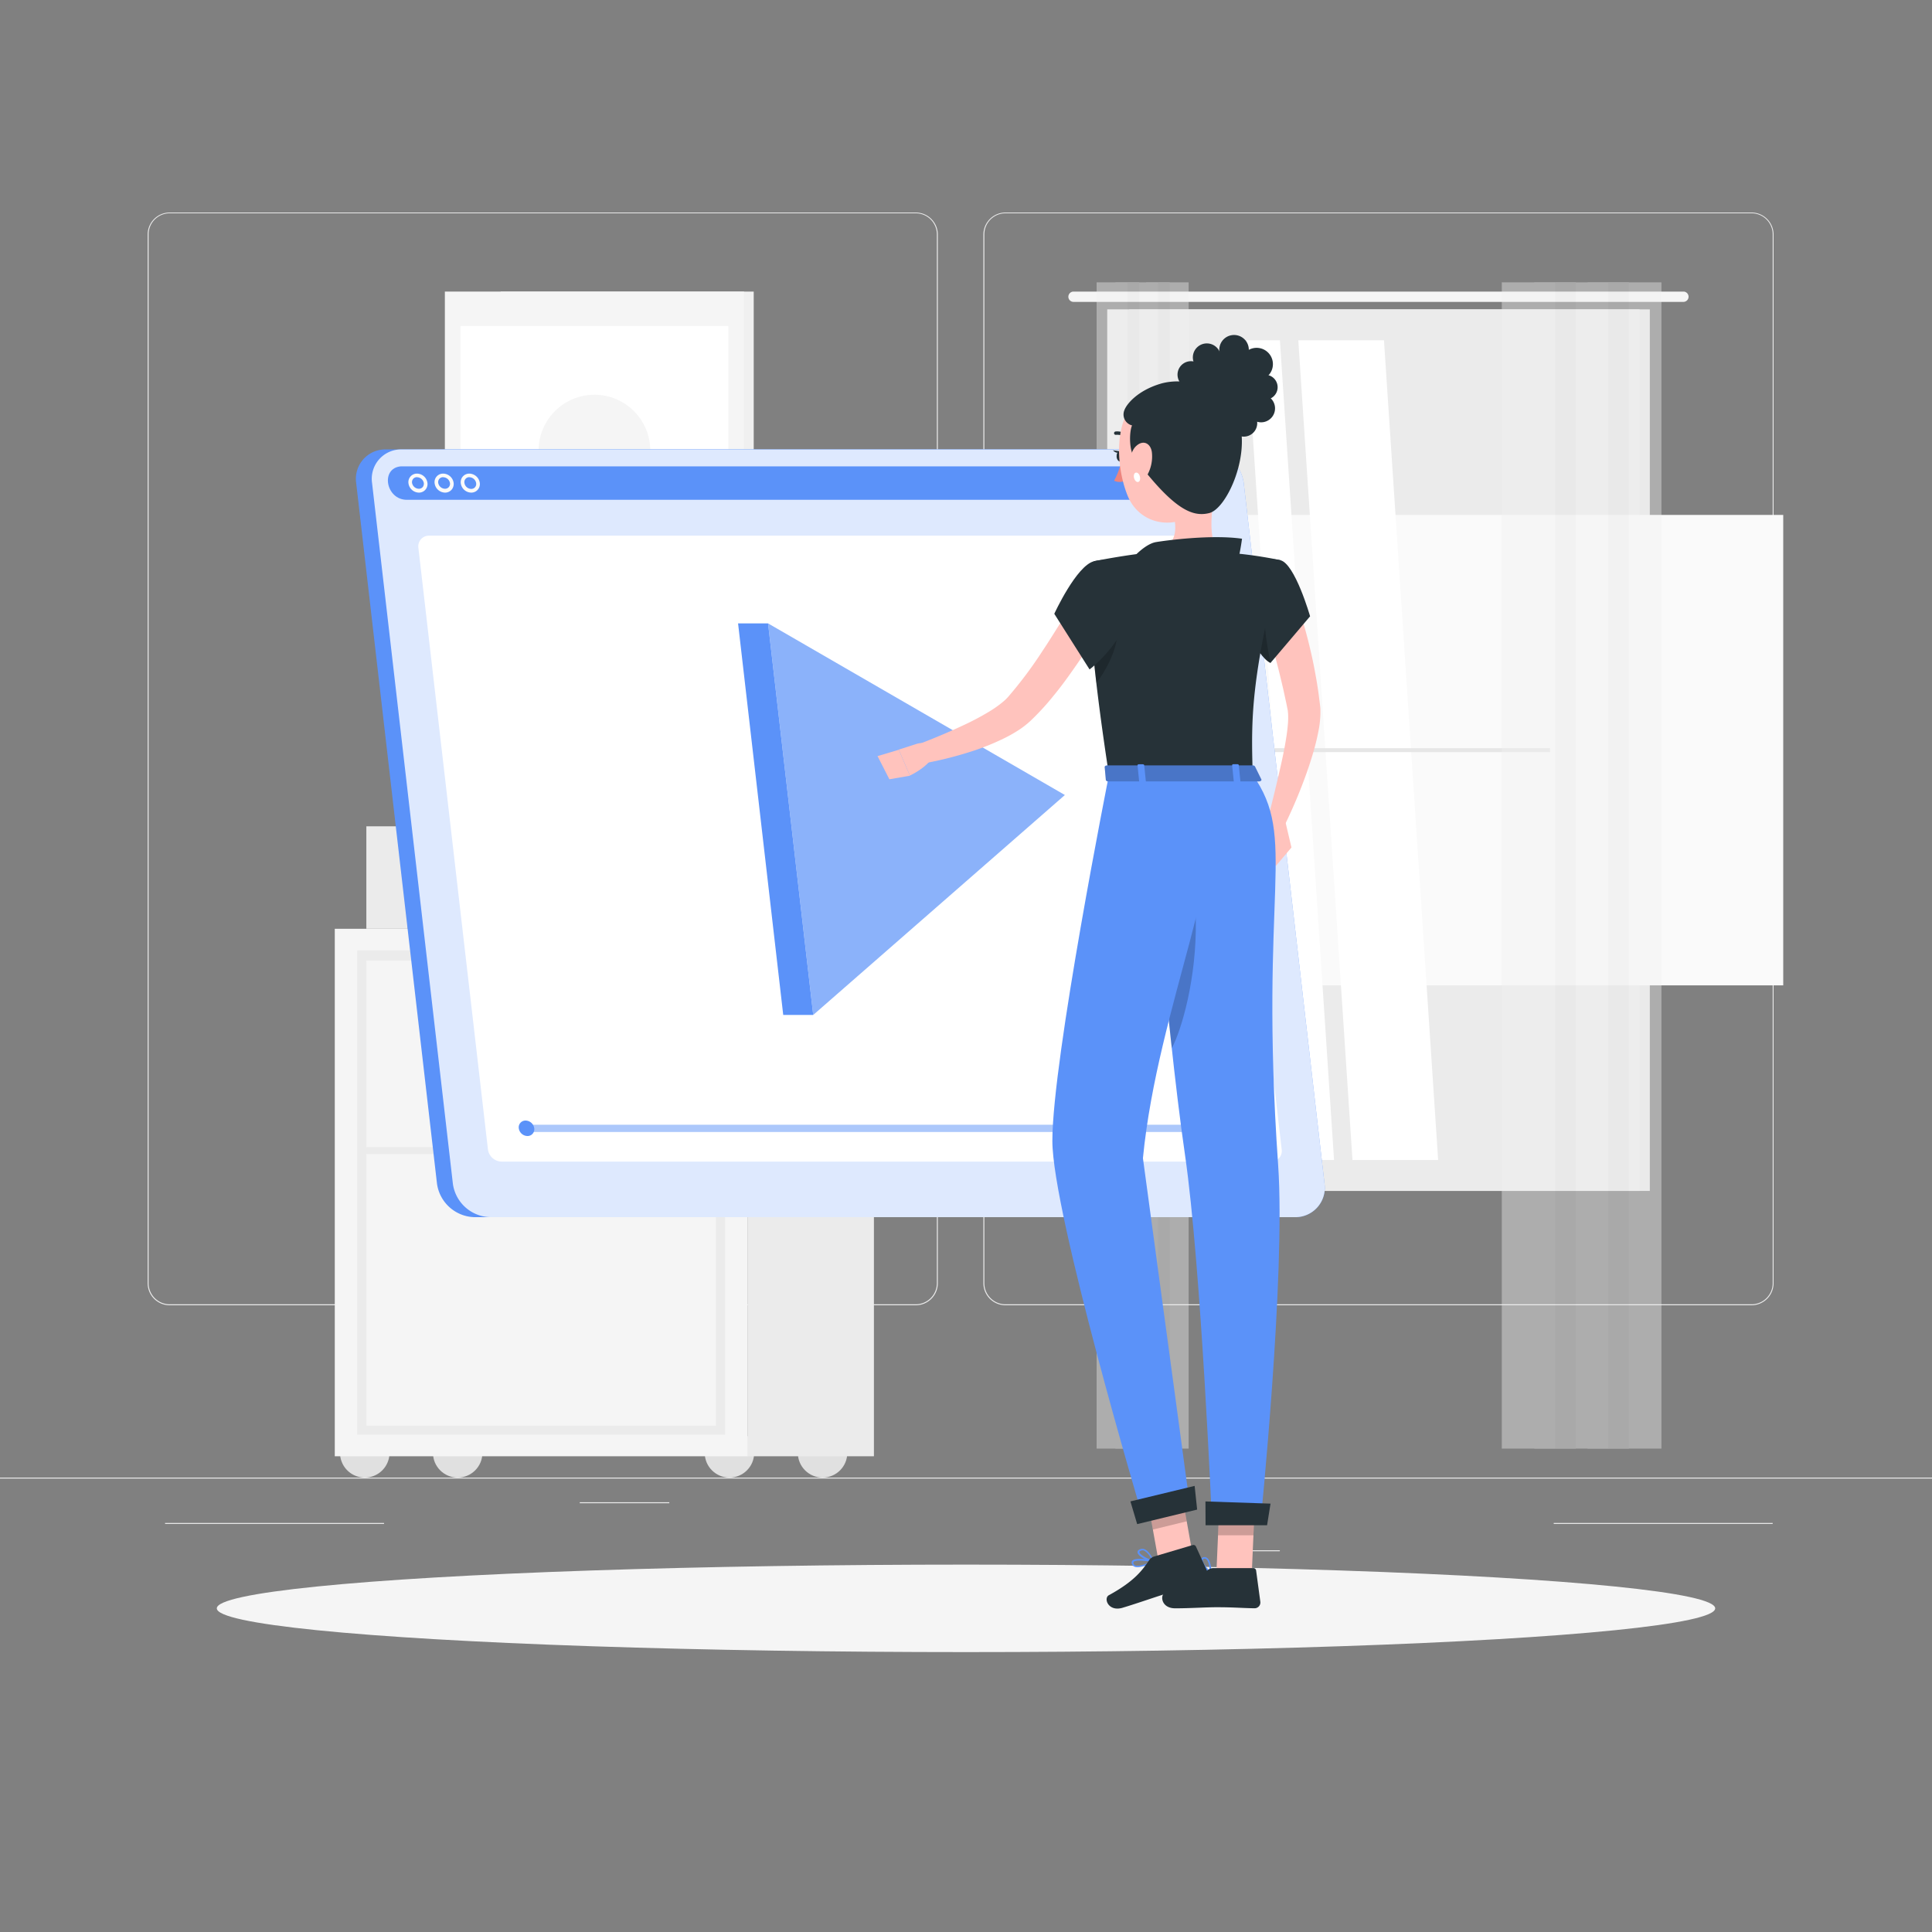 
<svg class="animated" id="freepik_stories-press-play" xmlns="http://www.w3.org/2000/svg" viewBox="0 0 500 500" version="1.1" xmlns:xlink="http://www.w3.org/1999/xlink" xmlns:svgjs="http://svgjs.com/svgjs"><rect x="0" y="0" width="500" height="500" fill="#808080" stroke="none"/><g id="freepik--background-complete--inject-2" class="animable" style="transform-origin: 250px 228.23px;"><rect y="382.4" width="500" height="0.25" style="fill: rgb(235, 235, 235); transform-origin: 250px 382.525px;" id="eljuiu6ppvm7" class="animable"></rect><rect x="322.53" y="401.21" width="8.69" height="0.25" style="fill: rgb(235, 235, 235); transform-origin: 326.875px 401.335px;" id="el8bk4ak0cnew" class="animable"></rect><rect x="150.04" y="388.78" width="23.18" height="0.25" style="fill: rgb(235, 235, 235); transform-origin: 161.63px 388.905px;" id="eljws3l27hdwm" class="animable"></rect><rect x="402.1" y="394.14" width="56.67" height="0.25" style="fill: rgb(235, 235, 235); transform-origin: 430.435px 394.265px;" id="el2w606ulkiam" class="animable"></rect><rect x="42.72" y="394.14" width="56.67" height="0.25" style="fill: rgb(235, 235, 235); transform-origin: 71.055px 394.265px;" id="el17jxdkuppas" class="animable"></rect><path d="M237,337.8H43.91a5.71,5.71,0,0,1-5.7-5.71V60.66A5.71,5.71,0,0,1,43.91,55H237a5.71,5.71,0,0,1,5.71,5.71V332.09A5.71,5.71,0,0,1,237,337.8ZM43.91,55.2a5.46,5.46,0,0,0-5.45,5.46V332.09a5.46,5.46,0,0,0,5.45,5.46H237a5.47,5.47,0,0,0,5.46-5.46V60.66A5.47,5.47,0,0,0,237,55.2Z" style="fill: rgb(235, 235, 235); transform-origin: 140.46px 196.4px;" id="ely8yvgag3baq" class="animable"></path><path d="M453.31,337.8H260.21a5.72,5.72,0,0,1-5.71-5.71V60.66A5.72,5.72,0,0,1,260.21,55h193.1A5.71,5.71,0,0,1,459,60.66V332.09A5.71,5.71,0,0,1,453.31,337.8ZM260.21,55.2a5.47,5.47,0,0,0-5.46,5.46V332.09a5.47,5.47,0,0,0,5.46,5.46h193.1a5.47,5.47,0,0,0,5.46-5.46V60.66a5.47,5.47,0,0,0-5.46-5.46Z" style="fill: rgb(235, 235, 235); transform-origin: 356.75px 196.4px;" id="eliuz8domea4" class="animable"></path><circle cx="188.78" cy="376" r="6.4" style="fill: rgb(224, 224, 224); transform-origin: 188.78px 376px;" id="elaaosw6leeua" class="animable"></circle><circle cx="212.88" cy="376" r="6.4" style="fill: rgb(224, 224, 224); transform-origin: 212.88px 376px;" id="elf2av85cbhch" class="animable"></circle><path d="M88,376a6.4,6.4,0,1,1,6.4,6.4A6.41,6.41,0,0,1,88,376Z" style="fill: rgb(224, 224, 224); transform-origin: 94.4px 376px;" id="elu6dol0kiih9" class="animable"></path><circle cx="118.45" cy="376" r="6.4" style="fill: rgb(224, 224, 224); transform-origin: 118.45px 376px;" id="el3w9b5e7lkni" class="animable"></circle><g id="elnr34s8p9gk" class=""><rect x="193.46" y="240.37" width="32.71" height="136.51" style="fill: rgb(235, 235, 235); transform-origin: 209.815px 308.625px; transform: rotate(180deg);" class="animable" id="eligpi72b9fp"></rect></g><rect x="86.64" y="240.37" width="106.83" height="136.51" style="fill: rgb(245, 245, 245); transform-origin: 140.055px 308.625px;" id="eliud7txaksp" class="animable"></rect><rect x="92.44" y="245.97" width="95.22" height="125.31" style="fill: rgb(235, 235, 235); transform-origin: 140.05px 308.625px;" id="elpbo74x4o0kg" class="animable"></rect><rect x="94.81" y="298.67" width="90.47" height="70.29" style="fill: rgb(245, 245, 245); transform-origin: 140.045px 333.815px;" id="el68xw85ivnfb" class="animable"></rect><rect x="94.81" y="248.61" width="90.47" height="48.28" style="fill: rgb(245, 245, 245); transform-origin: 140.045px 272.75px;" id="ellvxucv8a5k" class="animable"></rect><path d="M124.32,299.86h31.46a1.19,1.19,0,0,0,1.19-1.19h0a1.19,1.19,0,0,0-1.19-1.18H124.32a1.18,1.18,0,0,0-1.19,1.18h0A1.19,1.19,0,0,0,124.32,299.86Z" style="fill: rgb(235, 235, 235); transform-origin: 140.05px 298.675px;" id="elb3h6bkv6s8" class="animable"></path><path d="M124.32,249.8h31.46a1.2,1.2,0,0,0,1.19-1.19h0a1.2,1.2,0,0,0-1.19-1.19H124.32a1.19,1.19,0,0,0-1.19,1.19h0A1.19,1.19,0,0,0,124.32,249.8Z" style="fill: rgb(235, 235, 235); transform-origin: 140.05px 248.61px;" id="elkmpfah6k3i" class="animable"></path><g id="elxxy8zv2ru9" class=""><rect x="292.26" y="80.06" width="134.71" height="228.15" style="fill: rgb(230, 230, 230); transform-origin: 359.615px 194.135px; transform: rotate(180deg);" class="animable" id="elxkc06n19ljk"></rect></g><path d="M277.83,75.46H435.7A1.34,1.34,0,0,1,437,76.8h0a1.34,1.34,0,0,1-1.33,1.33H277.83a1.34,1.34,0,0,1-1.34-1.33h0A1.34,1.34,0,0,1,277.83,75.46Z" style="fill: rgb(245, 245, 245); transform-origin: 356.745px 76.795px;" id="ela44ka67sf2r" class="animable"></path><g id="elg1lygnd5y98" class=""><rect x="286.55" y="80.06" width="137.76" height="228.15" style="fill: rgb(235, 235, 235); transform-origin: 355.43px 194.135px; transform: rotate(180deg);" class="animable" id="els262s0h9it"></rect></g><g id="elv3zhaodncpn" class=""><rect x="249.35" y="133.26" width="212.15" height="121.75" style="fill: rgb(250, 250, 250); transform-origin: 355.425px 194.135px; transform: rotate(90deg);" class="animable" id="el3q4natcbpyh"></rect></g><polygon points="372.19 300.21 358.17 88.06 336 88.06 350.02 300.21 372.19 300.21" style="fill: rgb(255, 255, 255); transform-origin: 354.095px 194.135px;" id="ellavbllalut8" class="animable"></polygon><polygon points="345.25 300.21 331.24 88.06 322.59 88.06 336.61 300.21 345.25 300.21" style="fill: rgb(255, 255, 255); transform-origin: 333.92px 194.135px;" id="el3om53ylzn1" class="animable"></polygon><g id="el7ispz5whxk5" class=""><rect x="188.99" y="193.63" width="212.15" height="1.02" style="fill: rgb(230, 230, 230); transform-origin: 295.065px 194.14px; transform: rotate(90deg);" class="animable" id="elw5trh0yuwo"></rect></g><g id="el0y3f9qnx5c4" class=""><g style="opacity: 0.4; transform-origin: 409.32px 223.985px;" class="animable" id="el1txkd5y3c1p"><g id="elhkboqyd1a0k"><rect x="416.21" y="73.07" width="13.77" height="301.83" style="fill: rgb(240, 240, 240); transform-origin: 423.095px 223.985px; transform: rotate(180deg);" class="animable" id="elme5uvt3gu9s"></rect></g><g id="el2r1qgpmhevu"><rect x="410.84" y="73.07" width="10.73" height="301.83" style="fill: rgb(230, 230, 230); transform-origin: 416.205px 223.985px; transform: rotate(180deg);" class="animable" id="elbb9yh9iftdh"></rect></g><g id="elyx4kanlbau"><rect x="402.44" y="73.07" width="13.77" height="301.83" style="fill: rgb(240, 240, 240); transform-origin: 409.325px 223.985px; transform: rotate(180deg);" class="animable" id="el1nqz39n4ws0j"></rect></g><g id="eldkzvot67xji"><rect x="397.07" y="73.07" width="10.73" height="301.83" style="fill: rgb(230, 230, 230); transform-origin: 402.435px 223.985px; transform: rotate(180deg);" class="animable" id="elkeuei1spa5"></rect></g><g id="elly0rllzi0a"><rect x="388.66" y="73.07" width="13.77" height="301.83" style="fill: rgb(240, 240, 240); transform-origin: 395.545px 223.985px; transform: rotate(180deg);" class="animable" id="elo6pjkuoh4m"></rect></g></g></g><g id="eluq6q6a6ewz" class=""><g style="opacity: 0.4; transform-origin: 295.71px 223.985px;" class="animable" id="eljnnty4kml0f"><g id="el00fwi14j4qxl"><rect x="299.68" y="73.07" width="7.94" height="301.83" style="fill: rgb(240, 240, 240); transform-origin: 303.65px 223.985px; transform: rotate(180deg);" class="animable" id="elh5z4zeqebfj"></rect></g><g id="elf6wrz6iginm"><rect x="296.58" y="73.07" width="6.18" height="301.83" style="fill: rgb(230, 230, 230); transform-origin: 299.67px 223.985px; transform: rotate(180deg);" class="animable" id="elt3mollliwh8"></rect></g><g id="elevyemjk3jrr"><rect x="291.74" y="73.07" width="7.94" height="301.83" style="fill: rgb(240, 240, 240); transform-origin: 295.71px 223.985px; transform: rotate(180deg);" class="animable" id="elyouqjbsfqwq"></rect></g><g id="el7ztudinpjzm"><rect x="288.65" y="73.07" width="6.18" height="301.83" style="fill: rgb(230, 230, 230); transform-origin: 291.74px 223.985px; transform: rotate(180deg);" class="animable" id="elctp15fiam6"></rect></g><g id="el3nv80gkmsxi"><rect x="283.8" y="73.07" width="7.94" height="301.83" style="fill: rgb(240, 240, 240); transform-origin: 287.77px 223.985px; transform: rotate(180deg);" class="animable" id="eluhumng3i9mo"></rect></g></g></g><rect x="105.49" y="213.85" width="17.32" height="26.51" style="fill: rgb(224, 224, 224); transform-origin: 114.15px 227.105px;" id="el2mu39fnzujt" class="animable"></rect><g id="elswj64ohplca" class=""><rect x="94.81" y="213.85" width="10.68" height="26.51" style="fill: rgb(235, 235, 235); transform-origin: 100.15px 227.105px; transform: rotate(180deg);" class="animable" id="eltj7nzqd7xxc"></rect></g><polygon points="142.72 210.4 122.82 210.4 115.64 240.37 135.54 240.37 142.72 210.4" style="fill: rgb(230, 230, 230); transform-origin: 129.18px 225.385px;" id="el869cb14gaxf" class="animable"></polygon><polygon points="114.21 210.4 122.82 210.4 115.64 240.37 107.03 240.37 114.21 210.4" style="fill: rgb(240, 240, 240); transform-origin: 114.925px 225.385px;" id="elgpnzdg9zttd" class="animable"></polygon><rect x="132.57" y="212.99" width="19.24" height="27.38" style="fill: rgb(235, 235, 235); transform-origin: 142.19px 226.68px;" id="el9hsc0fggka" class="animable"></rect><g id="elktn7i3rz73l" class=""><rect x="122.82" y="212.99" width="9.75" height="27.38" style="fill: rgb(245, 245, 245); transform-origin: 127.695px 226.68px; transform: rotate(180deg);" class="animable" id="el1hvx61v3x3g"></rect></g><rect x="144.49" y="217.42" width="13.93" height="22.95" style="fill: rgb(224, 224, 224); transform-origin: 151.455px 228.895px;" id="eltsg389eqbi7" class="animable"></rect><g id="ely36exya941" class=""><rect x="134.74" y="217.42" width="9.75" height="22.95" style="fill: rgb(230, 230, 230); transform-origin: 139.615px 228.895px; transform: rotate(180deg);" class="animable" id="elp0wj5prekqe"></rect></g><rect x="161.26" y="213.85" width="17.32" height="26.51" style="fill: rgb(224, 224, 224); transform-origin: 169.92px 227.105px;" id="elks9mwj07n6o" class="animable"></rect><g id="elba0vxppeeud" class=""><rect x="150.58" y="213.85" width="10.68" height="26.51" style="fill: rgb(235, 235, 235); transform-origin: 155.92px 227.105px; transform: rotate(180deg);" class="animable" id="elnm26s3fu41"></rect></g><polygon points="198.48 210.4 178.58 210.4 171.4 240.37 191.3 240.37 198.48 210.4" style="fill: rgb(230, 230, 230); transform-origin: 184.94px 225.385px;" id="el5yrwbpc5tqk" class="animable"></polygon><polygon points="169.97 210.4 178.58 210.4 171.4 240.37 162.8 240.37 169.97 210.4" style="fill: rgb(240, 240, 240); transform-origin: 170.69px 225.385px;" id="el7ys2uhedfga" class="animable"></polygon><rect x="188.33" y="212.99" width="19.23" height="27.38" style="fill: rgb(235, 235, 235); transform-origin: 197.945px 226.68px;" id="eluog25np4yqg" class="animable"></rect><g id="elrbaexdyqn8o" class=""><rect x="178.58" y="212.99" width="9.75" height="27.38" style="fill: rgb(245, 245, 245); transform-origin: 183.455px 226.68px; transform: rotate(180deg);" class="animable" id="eldng623ct4wf"></rect></g><rect x="200.25" y="217.42" width="13.93" height="22.95" style="fill: rgb(224, 224, 224); transform-origin: 207.215px 228.895px;" id="el48o8rsgpfbi" class="animable"></rect><g id="eldrjaabz2jin" class=""><rect x="190.5" y="217.42" width="9.75" height="22.95" style="fill: rgb(230, 230, 230); transform-origin: 195.375px 228.895px; transform: rotate(180deg);" class="animable" id="elovfvl0oilq"></rect></g><g id="el7zfxf24dfi" class=""><rect x="129.58" y="75.46" width="65.48" height="82.3" style="fill: rgb(240, 240, 240); transform-origin: 162.32px 116.61px; transform: rotate(180deg);" class="animable" id="eldh91tele0f"></rect></g><g id="ell5cs20q14z" class=""><rect x="115.13" y="75.46" width="77.42" height="82.3" style="fill: rgb(245, 245, 245); transform-origin: 153.84px 116.61px; transform: rotate(180deg);" class="animable" id="ella2nooza9fs"></rect></g><g id="eljyd9hj9o6r" class=""><rect x="119.17" y="84.39" width="69.33" height="64.45" style="fill: rgb(255, 255, 255); transform-origin: 153.835px 116.615px; transform: rotate(-90deg);" class="animable" id="elw6l0khzaxf"></rect></g><g id="el052bf8s708f9" class=""><circle cx="153.84" cy="116.61" r="14.45" style="fill: rgb(245, 245, 245); transform-origin: 153.84px 116.61px; transform: rotate(-45deg);" class="animable" id="elmo75tq71krb"></circle></g></g><g id="freepik--Shadow--inject-2" class="animable" style="transform-origin: 250px 416.24px;"><ellipse id="freepik--path--inject-2" cx="250" cy="416.24" rx="193.89" ry="11.32" style="fill: rgb(245, 245, 245); transform-origin: 250px 416.24px;" class="animable"></ellipse></g><g id="freepik--Player--inject-2" class="animable animator-active" style="transform-origin: 217.481px 215.655px;"><path d="M334,315H122.78a10.05,10.05,0,0,1-9.69-8.69L92.18,125a7.61,7.61,0,0,1,7.69-8.69H311a10,10,0,0,1,9.69,8.69l20.91,181.29A7.61,7.61,0,0,1,334,315Z" style="fill: #5B92F9; transform-origin: 216.891px 215.654px;" id="el0hp96qdlbf4f" class="animable"></path><path d="M335.09,315H126.88a10,10,0,0,1-9.68-8.69L96.29,125a7.6,7.6,0,0,1,7.68-8.69H312.18a10.05,10.05,0,0,1,9.69,8.69l20.91,181.29A7.61,7.61,0,0,1,335.09,315Z" style="fill: #5B92F9; transform-origin: 219.536px 215.655px;" id="elds3p9qr6yfm" class="animable"></path><g id="elxcg5gaugl3p"><path d="M335.09,315H126.88a10,10,0,0,1-9.68-8.69L96.29,125a7.6,7.6,0,0,1,7.68-8.69H312.18a10.05,10.05,0,0,1,9.69,8.69l20.91,181.29A7.61,7.61,0,0,1,335.09,315Z" style="fill: rgb(255, 255, 255); opacity: 0.8; transform-origin: 219.536px 215.655px;" class="animable" id="elntnfmy9sxmi"></path></g><path d="M312.68,120.69H104.47l-.71,0c-5.38.45-3.92,8.66,1.53,8.66H313.86c5.45,0,5-8.21-.47-8.66Z" style="fill: #5B92F9; transform-origin: 209.057px 125.02px;" id="eln7mcvt9dzrj" class="animable"></path><path d="M108.39,127.49a2.78,2.78,0,0,1-2.68-2.41,2.2,2.2,0,0,1,2.23-2.51,2.77,2.77,0,0,1,2.68,2.4,2.21,2.21,0,0,1-2.23,2.52Zm-.45-4a1.3,1.3,0,0,0-1,.42,1.35,1.35,0,0,0-.31,1,1.82,1.82,0,0,0,1.75,1.58,1.3,1.3,0,0,0,1-.42,1.38,1.38,0,0,0,.31-1h0A1.81,1.81,0,0,0,107.94,123.51Z" style="fill: rgb(250, 250, 250); transform-origin: 108.165px 125.03px;" id="elya8vohiq99" class="animable"></path><path d="M115.17,127.49a2.78,2.78,0,0,1-2.69-2.41,2.2,2.2,0,0,1,2.23-2.51,2.79,2.79,0,0,1,2.69,2.4,2.29,2.29,0,0,1-.54,1.78A2.23,2.23,0,0,1,115.17,127.49Zm-.46-4a1.31,1.31,0,0,0-1,.42,1.35,1.35,0,0,0-.31,1,1.82,1.82,0,0,0,1.76,1.58,1.27,1.27,0,0,0,1.29-1.47h0A1.81,1.81,0,0,0,114.71,123.51Z" style="fill: rgb(250, 250, 250); transform-origin: 114.938px 125.03px;" id="elffbze4d1wgi" class="animable"></path><path d="M121.94,127.49a2.78,2.78,0,0,1-2.69-2.41,2.26,2.26,0,0,1,.54-1.78,2.23,2.23,0,0,1,1.69-.73,2.79,2.79,0,0,1,2.69,2.4h0a2.21,2.21,0,0,1-2.23,2.52Zm-.46-4a1.27,1.27,0,0,0-1.29,1.46,1.81,1.81,0,0,0,1.75,1.58,1.27,1.27,0,0,0,1.29-1.47h0A1.8,1.8,0,0,0,121.48,123.51Z" style="fill: rgb(250, 250, 250); transform-origin: 121.711px 125.03px;" id="eleb8ax9eyei4" class="animable"></path><path d="M328.87,300.62H129.79a3.63,3.63,0,0,1-3.51-3.14l-18-155.7a2.75,2.75,0,0,1,2.78-3.15H310.19a3.63,3.63,0,0,1,3.51,3.15l18,155.7A2.75,2.75,0,0,1,328.87,300.62Z" style="fill: rgb(255, 255, 255); transform-origin: 219.989px 219.626px;" id="elgqfmhrxwdkh" class="animable"></path><g id="elctrj13z94p"><polygon points="322.52 292.96 136.37 292.96 136.15 291.08 322.31 291.08 322.52 292.96" style="fill: #5B92F9; opacity: 0.5; transform-origin: 229.335px 292.02px;" class="animable" id="ela0r2s7bv52p"></polygon></g><path d="M138.26,292a1.74,1.74,0,0,1-1.77,2,2.31,2.31,0,0,1-2.23-2,1.75,1.75,0,0,1,1.77-2A2.3,2.3,0,0,1,138.26,292Z" style="fill: #5B92F9; transform-origin: 136.261px 292px;" id="elny5f4w1pm0d" class="animable"></path><g id="elvwr5kyddck"><polygon points="275.59 205.75 198.77 161.33 210.46 262.67 275.59 205.75" style="fill: #5B92F9; opacity: 0.7; transform-origin: 237.18px 212px;" class="animable" id="el1wuo7y7o3sx"></polygon></g><polygon points="202.7 262.67 210.46 262.67 198.77 161.33 191.01 161.33 202.7 262.67" style="fill: #5B92F9; transform-origin: 200.735px 212px;" id="elcag4ypdaihn" class="animable"></polygon></g><g id="freepik--Character--inject-2" class="animable" style="transform-origin: 284.415px 251.497px;"><path d="M335.07,154.89c.55,1.33.95,2.45,1.36,3.68s.77,2.39,1.14,3.59c.69,2.41,1.29,4.84,1.84,7.27s1,4.87,1.42,7.32c.19,1.23.39,2.46.53,3.69l.24,1.85.06.49.06.67c0,.46,0,.82,0,1.24a25.76,25.76,0,0,1-.45,4.23c-.25,1.31-.53,2.58-.85,3.81-.65,2.47-1.4,4.84-2.22,7.18a130.33,130.33,0,0,1-5.72,13.63l-4.34-1.64c1.18-4.62,2.33-9.3,3.36-13.91.51-2.3,1-4.6,1.34-6.86.19-1.13.33-2.25.43-3.33a20.64,20.64,0,0,0,.09-3,4.17,4.17,0,0,0-.06-.57l0-.23-.08-.41-.35-1.73-.75-3.44c-.53-2.29-1.08-4.57-1.67-6.84s-1.24-4.51-1.92-6.73c-.34-1.11-.68-2.22-1-3.31s-.75-2.23-1.08-3.15Z" style="fill: rgb(255, 195, 189); transform-origin: 334.085px 184.215px;" id="elao8l1u5473m" class="animable"></path><path d="M332.7,212.84l1.53,6.49-4.06,4.8s-5.4-15.67.3-14.92Z" style="fill: rgb(255, 195, 189); transform-origin: 331.043px 216.657px;" id="elw1w9hd6xv3t" class="animable"></path><path d="M310.91,407.42a11.32,11.32,0,0,0,2.42-.33.23.23,0,0,0,.17-.18.2.2,0,0,0-.1-.21c-.31-.21-3.07-2-4.14-1.53a.76.76,0,0,0-.44.61,1.21,1.21,0,0,0,.35,1.16A2.61,2.61,0,0,0,310.91,407.42Zm1.81-.64c-1.6.32-2.8.26-3.26-.16a.82.82,0,0,1-.21-.77.3.3,0,0,1,.18-.28C310,405.32,311.59,406.09,312.72,406.78Z" style="fill: #5B92F9; transform-origin: 311.145px 406.26px;" id="elhi3ieb3z727" class="animable"></path><path d="M313.28,407.09a.2.2,0,0,0,.11,0,.2.2,0,0,0,.11-.18c0-.12,0-2.75-1-3.64a1.14,1.14,0,0,0-.92-.29.76.76,0,0,0-.73.61c-.22,1,1.43,3,2.29,3.51Zm-1.52-3.71a.7.7,0,0,1,.48.19c.59.53.78,2,.82,2.88-.87-.69-1.89-2.18-1.76-2.81,0-.1.08-.22.36-.26Z" style="fill: #5B92F9; transform-origin: 312.165px 405.035px;" id="elblumqt56edv" class="animable"></path><path d="M315.27,122.81c-1.12,5.43-3.47,16.45.3,20.08,0,0-1.54,5.52-11.65,5.52-11.11,0-5.25-5.52-5.25-5.52,6.07-1.45,6-5.95,4.95-10.17Z" style="fill: rgb(255, 195, 189); transform-origin: 306.348px 135.61px;" id="el14bdrhbapdtp" class="animable"></path><path d="M292.08,113.84a.42.42,0,0,1-.36-.14,3.45,3.45,0,0,0-2.9-1.17.43.43,0,0,1-.5-.36.45.45,0,0,1,.36-.5,4.3,4.3,0,0,1,3.68,1.44.44.44,0,0,1,0,.62A.47.47,0,0,1,292.08,113.84Z" style="fill: rgb(38, 50, 56); transform-origin: 290.402px 112.744px;" id="elx7m47hvzwyg" class="animable"></path><path d="M290.24,119.32a20,20,0,0,1-1.91,5.08,3.2,3.2,0,0,0,2.68.07Z" style="fill: rgb(237, 132, 126); transform-origin: 289.67px 122.025px;" id="elvla077qa7kh" class="animable"></path><path d="M290.7,118c.11.73-.18,1.38-.66,1.46s-1-.46-1.06-1.19.18-1.38.66-1.46S290.6,117.23,290.7,118Z" style="fill: rgb(38, 50, 56); transform-origin: 289.847px 118.135px;" id="elqahaftswnv" class="animable"></path><path d="M289.86,116.78l-1.83-.23S289.13,117.78,289.86,116.78Z" style="fill: rgb(38, 50, 56); transform-origin: 288.945px 116.861px;" id="elws84b4yqnua" class="animable"></path><polygon points="323.94 407.61 314.78 407.61 315.7 386.38 324.87 386.38 323.94 407.61" style="fill: rgb(255, 195, 189); transform-origin: 319.825px 396.995px;" id="el7rpzr8262ao" class="animable"></polygon><path d="M314.06,405.82h10.3a.72.72,0,0,1,.72.62l1.1,8.15a1.5,1.5,0,0,1-1.49,1.63c-3.59-.06-5.32-.27-9.84-.27-2.79,0-6.86.28-10.71.28s-4-3.8-2.41-4.14c7.2-1.55,8.35-3.68,10.79-5.71A2.39,2.39,0,0,1,314.06,405.82Z" style="fill: rgb(38, 50, 56); transform-origin: 313.482px 411.025px;" id="eljxjuxiqqrl" class="animable"></path><g id="elm93tttw5gnd"><g style="opacity: 0.2; transform-origin: 320.05px 391.86px;" class="animable" id="el59t1j6xflue"><polygon points="324.87 386.39 315.7 386.39 315.23 397.33 324.4 397.33 324.87 386.39" id="elgrzjy06y7w7" class="animable" style="transform-origin: 320.05px 391.86px;"></polygon></g></g><path d="M286.05,160.18a149.9,149.9,0,0,1-8.55,13.45c-1.53,2.18-3.11,4.33-4.84,6.42a64.81,64.81,0,0,1-5.58,6.13l-.39.38-.46.41c-.31.28-.62.53-.93.77a20.12,20.12,0,0,1-1.87,1.33,35,35,0,0,1-3.79,2.11,62.08,62.08,0,0,1-7.62,3.09A96.44,96.44,0,0,1,236.47,198l-1.11-4.5c4.74-1.77,9.52-3.7,14-5.82a68.48,68.48,0,0,0,6.49-3.43,29.71,29.71,0,0,0,2.86-1.93c.43-.34.86-.67,1.22-1a6.7,6.7,0,0,0,.54-.51l.24-.25.29-.32a107.24,107.24,0,0,0,8.84-11.84c1.41-2.09,2.74-4.25,4.09-6.39s2.68-4.36,4-6.46Z" style="fill: rgb(255, 195, 189); transform-origin: 260.705px 176.775px;" id="el7nhqgwrj2tf" class="animable"></path><path d="M237.15,192.54,232.6,194l2.89,6.71s6.18-2.83,6.63-6.75l-.92-.74A4.37,4.37,0,0,0,237.15,192.54Z" style="fill: rgb(255, 195, 189); transform-origin: 237.36px 196.512px;" id="elt9itvlxotak" class="animable"></path><polygon points="227.11 195.68 230.17 201.68 235.49 200.75 232.6 194.04 227.11 195.68" style="fill: rgb(255, 195, 189); transform-origin: 231.3px 197.86px;" id="elo80gpcgbleh" class="animable"></polygon><path d="M314.88,111.53c.8,9.06,1.32,12.88-2.52,18.21-5.78,8-17.07,7.12-20.55-1.5-3.13-7.76-3.9-21.28,4.35-26.25A12.29,12.29,0,0,1,314.88,111.53Z" style="fill: rgb(255, 195, 189); transform-origin: 302.528px 117.704px;" id="elfxahlu136zn" class="animable"></path><path d="M293.93,118.9c-1.87-1.91-1.68-7.29-.95-8.8a2.91,2.91,0,0,1-2-3.92c.58-1.63,3.42-5.06,9.26-6.84,6.76-2.06,17.89.77,20.52,10s-3.42,22.34-7.8,23.44S303.78,131.85,293.93,118.9Z" style="fill: rgb(38, 50, 56); transform-origin: 306.083px 115.87px;" id="ellhx8bimwmem" class="animable"></path><path d="M311,94.86a3.48,3.48,0,1,0-1,5.09A3.67,3.67,0,0,0,311,94.86Z" style="fill: rgb(38, 50, 56); transform-origin: 308.183px 96.958px;" id="el1rb2x1r61pv" class="animable"></path><path d="M315.9,93.08a3.62,3.62,0,1,0-4.55,2.9A3.83,3.83,0,0,0,315.9,93.08Z" style="fill: rgb(38, 50, 56); transform-origin: 312.328px 92.471px;" id="elgefbtg0guq" class="animable"></path><path d="M324.05,106.79a3.48,3.48,0,1,1-5.12.9A3.7,3.7,0,0,1,324.05,106.79Z" style="fill: rgb(38, 50, 56); transform-origin: 321.891px 109.566px;" id="elahhtmutjbvs" class="animable"></path><path d="M325.87,102.11a3.61,3.61,0,1,1-3,4.46A3.82,3.82,0,0,1,325.87,102.11Z" style="fill: rgb(38, 50, 56); transform-origin: 326.391px 105.685px;" id="elyhdewp18zs" class="animable"></path><path d="M322.6,92.56a3.82,3.82,0,1,0-5.61.94A4,4,0,0,0,322.6,92.56Z" style="fill: rgb(38, 50, 56); transform-origin: 319.374px 90.475px;" id="el6pdyyffe2lg" class="animable"></path><path d="M327.49,97.79a4.22,4.22,0,1,0-6.06-1.67A4.45,4.45,0,0,0,327.49,97.79Z" style="fill: rgb(38, 50, 56); transform-origin: 325.208px 94.194px;" id="elyeumarm7xes" class="animable"></path><path d="M328.46,103.27a3.23,3.23,0,1,0-4.2-2.38A3.43,3.43,0,0,0,328.46,103.27Z" style="fill: rgb(38, 50, 56); transform-origin: 327.418px 100.186px;" id="elhghnm2f9m8b" class="animable"></path><path d="M320.83,110.35c5.47-2.95,7.77-9.3,5.14-14.19s-9.19-6.46-14.67-3.52-7.77,9.3-5.14,14.19S315.36,113.29,320.83,110.35Z" style="fill: rgb(38, 50, 56); transform-origin: 316.064px 101.495px;" id="elqupiwph80i8" class="animable"></path><path d="M298.1,117a9.85,9.85,0,0,1-1.1,5.79c-1.29,2.43-3.27,1.95-4-.15-.69-1.88-.84-5.42,1-7.17S297.77,114.71,298.1,117Z" style="fill: rgb(255, 195, 189); transform-origin: 295.345px 119.5px;" id="el7domcm5hwjh" class="animable"></path><path d="M295,123.32c.18.67,0,1.3-.43,1.41s-.89-.34-1.07-1,0-1.3.43-1.41S294.86,122.65,295,123.32Z" style="fill: rgb(255, 255, 255); transform-origin: 294.25px 123.525px;" id="elvygpqyq6zdr" class="animable"></path><path d="M296.82,200.55s4.7,62.91,9.86,98.36c4.18,28.64,7,95.57,7,95.57h12.5s6.59-64.64,4.6-93c-5-71.67,5.15-84.35-6.61-101Z" style="fill: #5B92F9; transform-origin: 313.987px 297.48px;" id="el4takp6y1xxx" class="animable"></path><g id="eloytbwt0a1w"><path d="M309.47,238.17c.25,15-3.71,28.51-6.22,33.09-1.35-12.28-2.57-25.09-3.58-36.39C303.64,222.07,309.23,224,309.47,238.17Z" style="opacity: 0.2; transform-origin: 304.576px 248.786px;" class="animable" id="elgd2tcety6v"></path></g><polygon points="312 394.73 327.92 394.73 328.81 389.14 311.97 388.57 312 394.73" style="fill: rgb(38, 50, 56); transform-origin: 320.39px 391.65px;" id="eluvta84h3wz" class="animable"></polygon><path d="M298.57,404.17a.23.23,0,0,0,.08-.2.2.2,0,0,0-.17-.18c-.46-.09-4.5-.82-5.41.08a.72.72,0,0,0-.19.66,1.18,1.18,0,0,0,.67.9c1.21.57,3.64-.53,5-1.24Zm-5.15,0c.56-.45,2.73-.29,4.34,0-1.87.91-3.34,1.25-4,.94a.77.77,0,0,1-.43-.6.27.27,0,0,1,.07-.26Z" style="fill: #5B92F9; transform-origin: 295.757px 404.507px;" id="elvewjm6prsk" class="animable"></path><path d="M298.57,404.17l0,0a.23.23,0,0,0,0-.21c0-.1-.93-2.39-2.31-3a1.58,1.58,0,0,0-1.26,0c-.56.23-.64.57-.61.82.12,1,2.76,2.31,4,2.46A.18.18,0,0,0,298.57,404.17ZM295,401.46a.7.7,0,0,1,.23-.13,1.12,1.12,0,0,1,.93,0,4.92,4.92,0,0,1,1.91,2.37c-1.26-.33-3.11-1.4-3.18-2C294.88,401.65,294.87,401.56,295,401.46Z" style="fill: #5B92F9; transform-origin: 296.49px 402.536px;" id="elkxfwftxoowf" class="animable"></path><polygon points="308.7 402.56 299.92 404.5 298.36 395.85 296.34 384.51 296.1 383.19 304.88 381.24 305.15 382.73 307.12 393.71 308.7 402.56" style="fill: rgb(255, 195, 189); transform-origin: 302.4px 392.87px;" id="el9d7a3serodq" class="animable"></polygon><g id="elcqg0tyi9p1"><polygon points="307.12 393.71 298.36 395.85 296.34 384.51 305.15 382.73 307.12 393.71" style="opacity: 0.2; transform-origin: 301.73px 389.29px;" class="animable" id="eltxenkx6yie"></polygon></g><path d="M287,200.55s-14.65,73.54-14.65,94.7c0,18.78,23.19,96.75,23.19,96.75L308,390s-7.17-53.19-12.21-90.27c3.91-39.92,23.1-77.75,17-99.2Z" style="fill: #5B92F9; transform-origin: 293.164px 296.265px;" id="eli2ts92notv" class="animable"></path><path d="M298.72,402.81l9.91-2.94a.72.72,0,0,1,.88.38l3.41,7.45a1.49,1.49,0,0,1-1,2c-3.48,1-5.2,1.26-9.56,2.56-2.68.8-8.15,2.73-11.85,3.83s-5-2.48-3.52-3.26c6.48-3.54,8.61-6.38,10.37-9A2.48,2.48,0,0,1,298.72,402.81Z" style="fill: rgb(38, 50, 56); transform-origin: 299.71px 408.066px;" id="el9cf8vn2kndm" class="animable"></path><polygon points="294.3 394.44 309.82 390.68 309.17 384.55 292.55 388.56 294.3 394.44" style="fill: rgb(38, 50, 56); transform-origin: 301.185px 389.495px;" id="elaiiwlv7qb7g" class="animable"></polygon><path d="M320,155.24c-.18-5.27,3.24-12,11.31-10.27,3.81.8,7.74,14.53,7.74,14.53L328.8,171.57C325.26,169.93,320.16,158.58,320,155.24Z" style="fill: rgb(38, 50, 56); transform-origin: 329.522px 158.131px;" id="elup5wtbwhdo" class="animable"></path><g id="elle21f4t372"><path d="M327.11,156.65a68.45,68.45,0,0,0,1.74,14.86l-.06.06c-2.1-1-4.74-5.39-6.57-9.49Z" style="opacity: 0.2; transform-origin: 325.535px 164.11px;" class="animable" id="el7xd68vxzewv"></path></g><path d="M283.15,145.24s-4.38,1.53,3.84,55.31h37.22c-.48-15.15-.4-24.49,7.14-55.58a108.59,108.59,0,0,0-15.78-2.08,119,119,0,0,0-16.9,0C291.4,143.55,283.15,145.24,283.15,145.24Z" style="fill: rgb(38, 50, 56); transform-origin: 306.667px 171.57px;" id="elpgv4eei27ca" class="animable"></path><path d="M293.47,144.07s3-3.33,5.71-3.78,14.36-2,22.25-.87a55.67,55.67,0,0,1-1,5.49Z" style="fill: rgb(38, 50, 56); transform-origin: 307.45px 141.963px;" id="elyzzmq9yxewc" class="animable"></path><g id="elmyadzuvjao"><path d="M283.41,163.64l5.75.74c-.36,4.36-3.17,9.58-5.43,12.35-.48-4-.83-7.49-1.09-10.54C283.05,164.62,283.41,163.64,283.41,163.64Z" style="opacity: 0.2; transform-origin: 285.9px 170.185px;" class="animable" id="elna71vdx75di"></path></g><path d="M283.15,145.24c-4.57,1.11-10.3,13.61-10.3,13.61l9.13,14.4s11.6-8.66,11.49-21.2C293.42,146.79,288.69,143.89,283.15,145.24Z" style="fill: rgb(38, 50, 56); transform-origin: 283.16px 159.08px;" id="el3b5r8lufwtk" class="animable"></path><path d="M324.79,198.37l1.64,3.33c.13.26-.18.52-.61.52h-39c-.33,0-.61-.16-.63-.37l-.3-3.33c0-.24.27-.43.64-.43h37.69A.67.67,0,0,1,324.79,198.37Z" style="fill: #5B92F9; transform-origin: 306.175px 200.155px;" id="elbwr4anjgs1c" class="animable"></path><g id="ell2dap4km0as"><path d="M324.79,198.37l1.64,3.33c.13.26-.18.52-.61.52h-39c-.33,0-.61-.16-.63-.37l-.3-3.33c0-.24.27-.43.64-.43h37.69A.67.67,0,0,1,324.79,198.37Z" style="opacity: 0.2; transform-origin: 306.175px 200.155px;" class="animable" id="elepc2xpoe0e9"></path></g><path d="M319.68,202.58h1c.2,0,.36-.1.35-.23L320.6,198c0-.12-.18-.23-.38-.23h-1c-.2,0-.36.11-.35.23l.44,4.33C319.31,202.48,319.48,202.58,319.68,202.58Z" style="fill: #5B92F9; transform-origin: 319.95px 200.175px;" id="elwlwnyp8ov1" class="animable"></path><path d="M295.21,202.58h1c.2,0,.36-.1.35-.23l-.44-4.33c0-.12-.18-.23-.38-.23h-1c-.2,0-.36.11-.35.23l.43,4.33C294.84,202.48,295,202.58,295.21,202.58Z" style="fill: #5B92F9; transform-origin: 295.475px 200.185px;" id="elnglbxiy3ax" class="animable"></path></g><defs>     <filter id="active" height="200%">         <feMorphology in="SourceAlpha" result="DILATED" operator="dilate" radius="2"></feMorphology>                <feFlood flood-color="#32DFEC" flood-opacity="1" result="PINK"></feFlood>        <feComposite in="PINK" in2="DILATED" operator="in" result="OUTLINE"></feComposite>        <feMerge>            <feMergeNode in="OUTLINE"></feMergeNode>            <feMergeNode in="SourceGraphic"></feMergeNode>        </feMerge>    </filter>    <filter id="hover" height="200%">        <feMorphology in="SourceAlpha" result="DILATED" operator="dilate" radius="2"></feMorphology>                <feFlood flood-color="#ff0000" flood-opacity="0.5" result="PINK"></feFlood>        <feComposite in="PINK" in2="DILATED" operator="in" result="OUTLINE"></feComposite>        <feMerge>            <feMergeNode in="OUTLINE"></feMergeNode>            <feMergeNode in="SourceGraphic"></feMergeNode>        </feMerge>            <feColorMatrix type="matrix" values="0   0   0   0   0                0   1   0   0   0                0   0   0   0   0                0   0   0   1   0 "></feColorMatrix>    </filter></defs></svg>